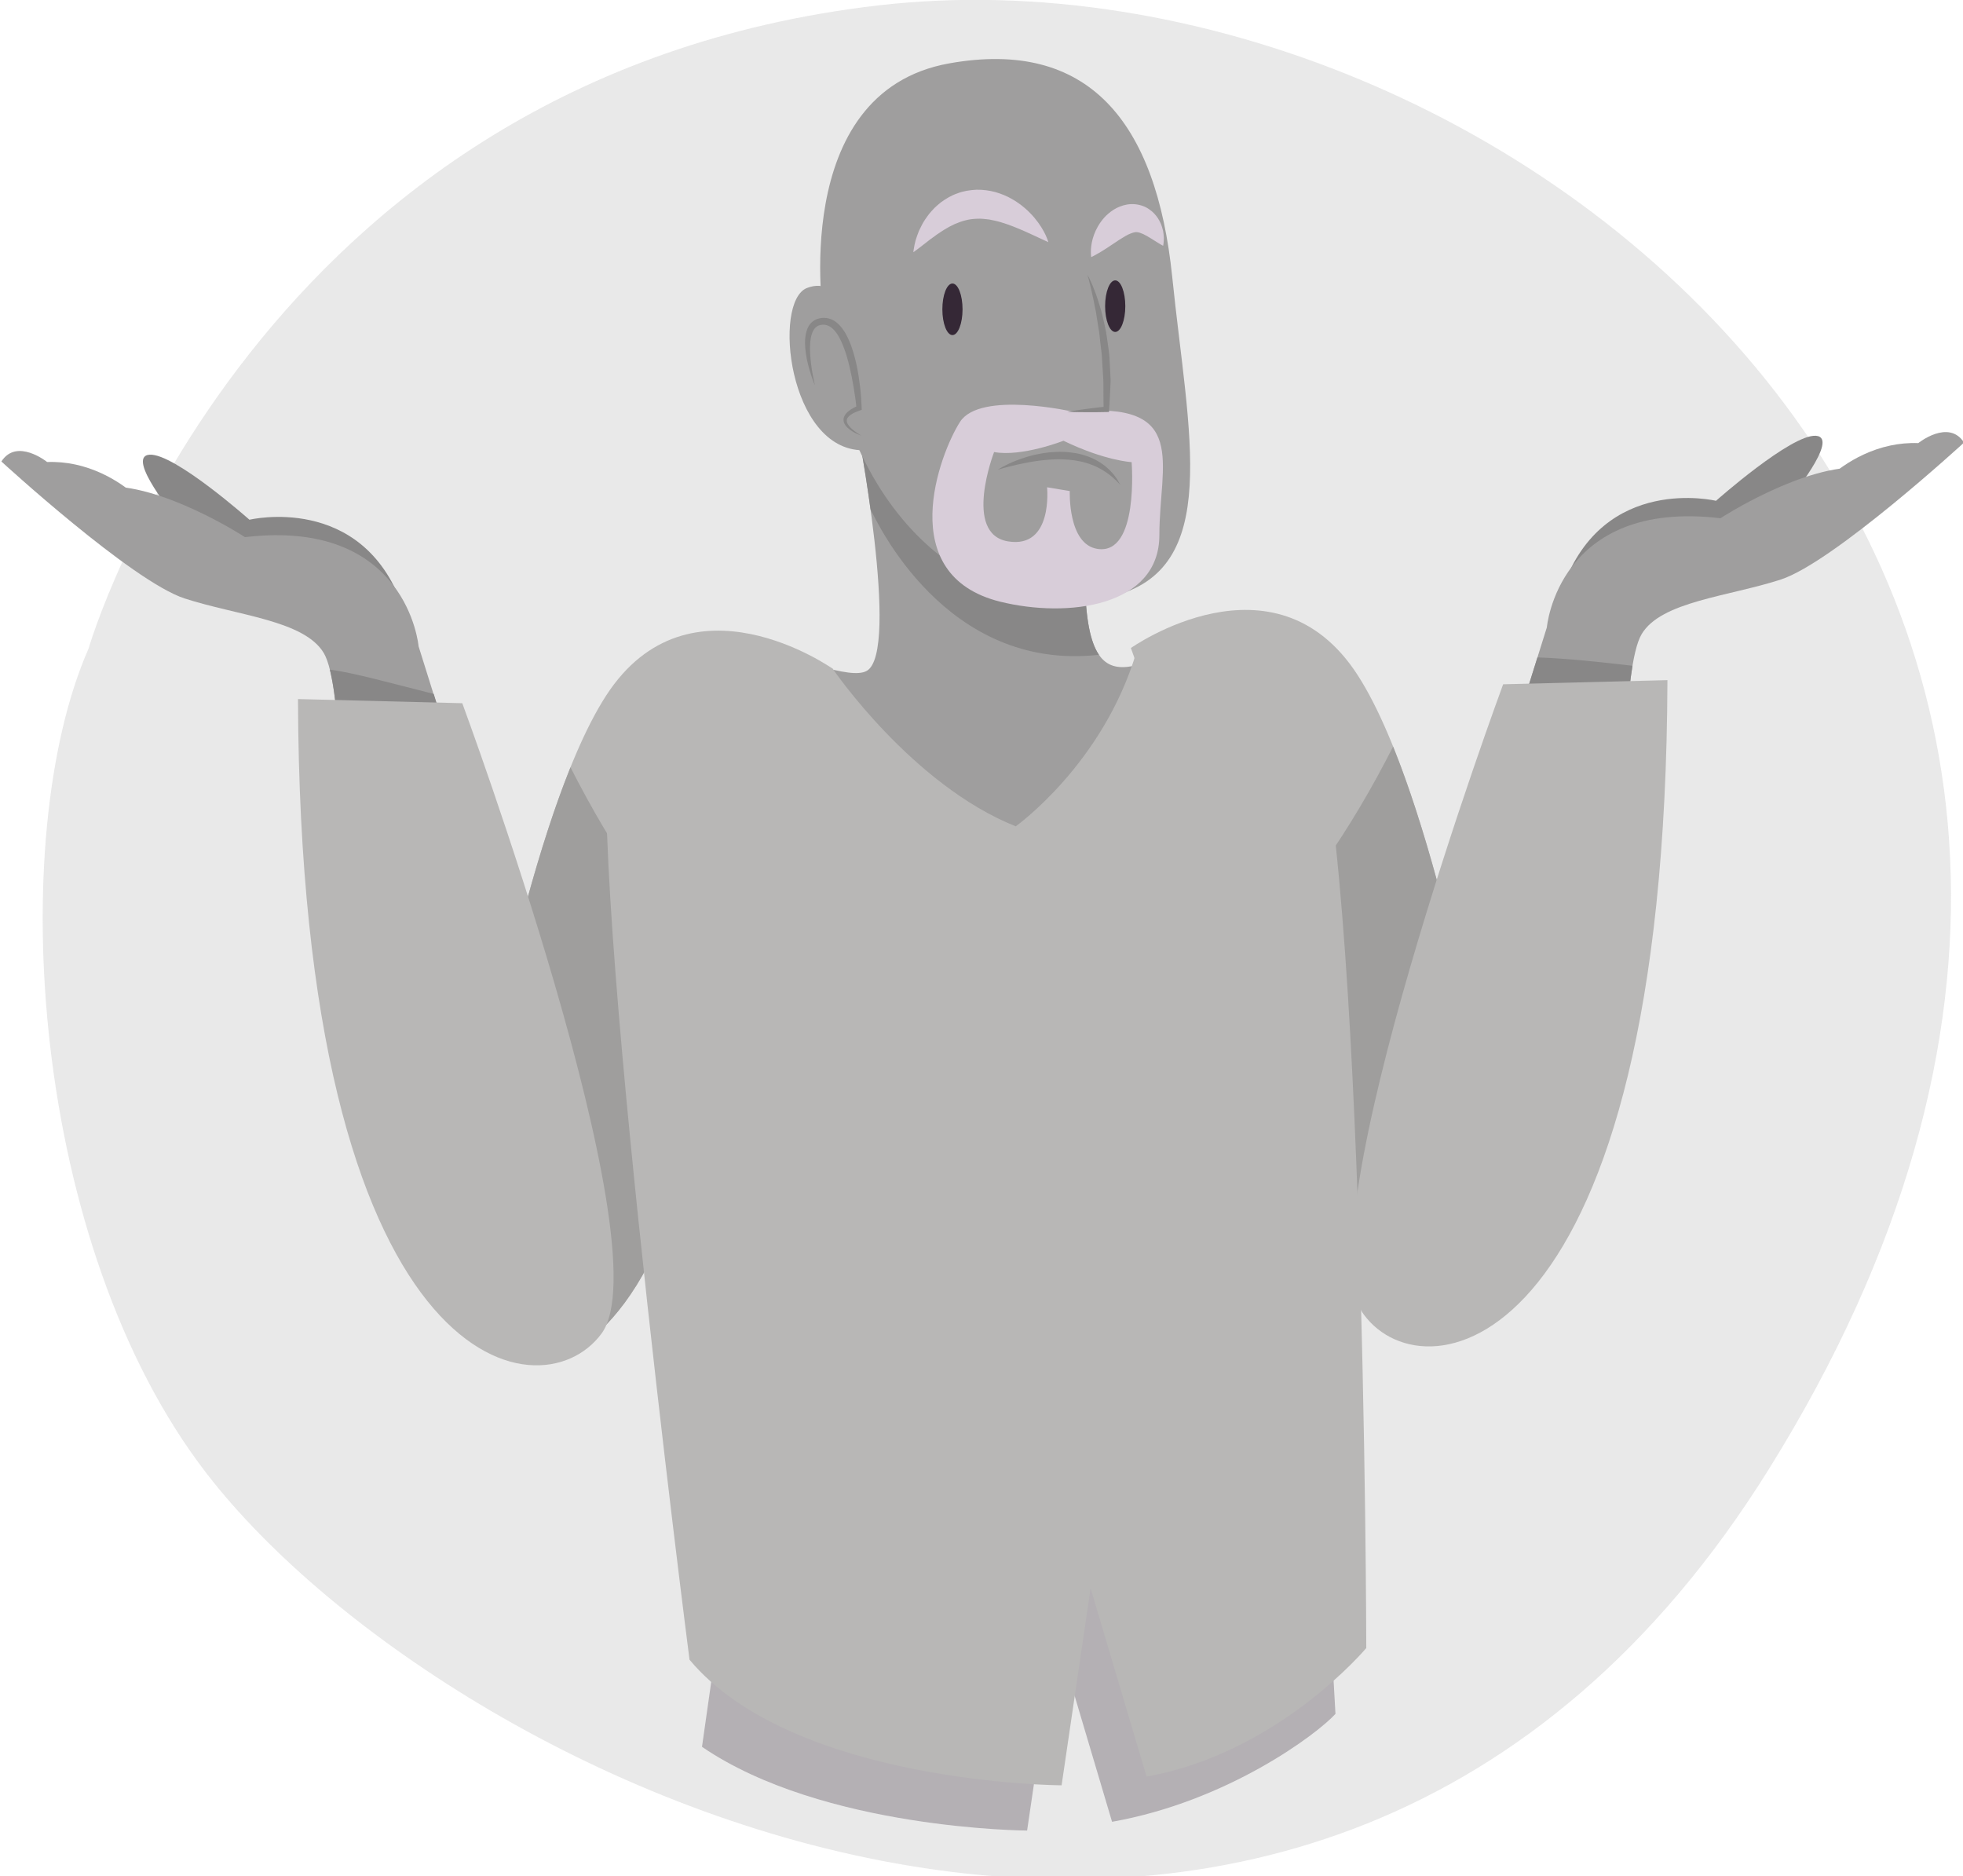 <svg width="203" height="194" viewBox="0 0 203 194" fill="none" xmlns="http://www.w3.org/2000/svg">
<g clip-path="url(#clip0_99_88)">
<g opacity="0.3">
<path d="M9.157 67.073C9.157 67.073 26.196 8.001 90.906 0.55C155.615 -6.902 239.879 60.553 182.902 151.949C135.844 227.434 47.081 185.637 21.378 152.378C3.149 128.789 0.529 86.683 9.157 67.073Z" fill="#B4B4B4"/>
</g>
<g opacity="0.3">
<path d="M138.104 177.224L136.227 143.728L76.154 155.617L72.596 180.629C85.121 189.192 106.216 189.287 106.216 189.287L109.215 168.906L115.002 188.381C126.948 186.264 136.194 179.323 138.104 177.224Z" fill="#352836"/>
</g>
<path d="M88.58 43.754C88.58 43.754 93.147 67.425 89.624 69.376C86.101 71.327 67.869 59.469 64.572 73.928C60.658 91.096 106.325 91.876 106.325 91.876L136.595 85.373C136.595 85.373 136.595 66.905 128.114 66.254C119.633 65.604 112.457 76.009 112.196 60.012C111.935 44.014 88.58 43.754 88.58 43.754Z" fill="#9F9E9E"/>
<path d="M113.646 67.708C112.777 66.438 112.263 64.08 112.196 60.012C111.935 44.014 88.58 43.754 88.58 43.754C88.58 43.754 89.359 47.793 90.025 52.671C90.58 53.713 97.713 69.506 113.646 67.708Z" fill="#888787"/>
<path d="M85.188 33.219C85.188 33.219 81.383 9.556 98.158 6.554C112.457 3.996 119.572 12.441 121.228 28.674C122.884 44.907 126.473 58.939 114.88 61.691C103.288 64.442 88.224 56.331 85.188 33.219Z" fill="#9F9E9E"/>
<path d="M88.428 33.902C88.428 33.902 87.048 28.399 83.459 29.775C79.871 31.15 81.528 46.558 89.256 46.558C96.984 46.558 88.428 33.902 88.428 33.902Z" fill="#9F9E9E"/>
<path d="M113.501 56.76C110.402 56.292 110.63 50.778 110.63 50.778L108.281 50.388C108.281 50.388 108.934 56.76 104.237 55.98C99.54 55.199 102.802 46.745 102.802 46.745C105.672 47.266 109.978 45.575 109.978 45.575C114.284 47.656 117.024 47.786 117.024 47.786C117.024 47.786 117.807 57.41 113.501 56.76ZM111.022 42.583C111.022 42.583 101.367 40.372 99.279 43.624C97.191 46.876 92.364 59.491 103.454 62.223C110.411 63.935 119.894 62.743 119.894 55.329C119.894 47.916 123.026 41.413 111.022 42.583Z" fill="#D8CDD9"/>
<path d="M112.848 26.586C112.848 26.586 112.837 26.534 112.828 26.44C112.824 26.349 112.803 26.206 112.811 26.04C112.81 25.698 112.852 25.222 113.003 24.682C113.154 24.143 113.413 23.538 113.841 22.942C114.057 22.642 114.31 22.347 114.636 22.074C114.956 21.802 115.336 21.544 115.807 21.36C116.269 21.177 116.824 21.059 117.39 21.12C117.946 21.173 118.488 21.375 118.868 21.662C119.271 21.933 119.54 22.263 119.747 22.572C119.944 22.887 120.09 23.19 120.17 23.476C120.21 23.62 120.252 23.754 120.281 23.884C120.3 24.018 120.322 24.14 120.332 24.259C120.364 24.491 120.358 24.701 120.348 24.873C120.346 25.041 120.319 25.181 120.31 25.272C120.298 25.365 120.285 25.415 120.285 25.415C120.285 25.415 120.24 25.391 120.154 25.346C120.076 25.298 119.947 25.236 119.816 25.146C119.683 25.055 119.509 24.957 119.329 24.846C119.153 24.73 118.96 24.608 118.756 24.494C118.657 24.432 118.56 24.37 118.452 24.325C118.347 24.279 118.255 24.203 118.15 24.175C117.952 24.088 117.759 24.022 117.609 24.01C117.453 23.983 117.355 24.018 117.264 24.036C117.177 24.051 117.07 24.089 116.918 24.149C116.617 24.252 116.18 24.525 115.739 24.803C115.258 25.122 114.81 25.421 114.425 25.676C114.007 25.949 113.618 26.179 113.326 26.337C113.189 26.421 113.058 26.477 112.98 26.521C112.894 26.564 112.848 26.586 112.848 26.586Z" fill="#D8CDD9"/>
<path d="M108.412 25.04C108.412 25.04 108.151 24.919 107.694 24.709C107.249 24.5 106.627 24.21 105.914 23.892C105.199 23.579 104.385 23.243 103.548 22.993C103.129 22.864 102.705 22.778 102.288 22.697C101.87 22.646 101.459 22.596 101.058 22.617C100.658 22.632 100.265 22.673 99.88 22.775C99.492 22.863 99.113 23.01 98.734 23.168C98.544 23.25 98.369 23.362 98.178 23.443C97.994 23.54 97.824 23.659 97.641 23.756C97.458 23.853 97.302 23.986 97.13 24.091C96.955 24.194 96.798 24.312 96.646 24.43C96.487 24.543 96.334 24.653 96.189 24.757C96.046 24.869 95.91 24.976 95.783 25.077C95.518 25.275 95.282 25.453 95.093 25.608C94.704 25.912 94.451 26.08 94.451 26.08C94.451 26.08 94.478 25.789 94.581 25.289C94.626 25.035 94.712 24.741 94.832 24.408C94.889 24.239 94.957 24.064 95.031 23.876C95.114 23.695 95.212 23.508 95.311 23.309C95.505 22.909 95.79 22.51 96.107 22.092C96.278 21.891 96.459 21.686 96.656 21.483C96.864 21.289 97.084 21.096 97.321 20.909C97.81 20.556 98.363 20.212 98.996 20C99.615 19.752 100.303 19.655 100.978 19.618C101.657 19.607 102.321 19.698 102.942 19.864C103.554 20.041 104.126 20.278 104.629 20.567C105.641 21.139 106.411 21.854 106.976 22.523C107.54 23.196 107.905 23.825 108.122 24.288C108.337 24.751 108.412 25.04 108.412 25.04Z" fill="#D8CDD9"/>
<path d="M99.54 31.983C99.54 33.456 99.073 34.65 98.496 34.65C97.92 34.65 97.452 33.456 97.452 31.983C97.452 30.511 97.92 29.317 98.496 29.317C99.073 29.317 99.54 30.511 99.54 31.983Z" fill="#352836"/>
<path d="M116.371 31.658C116.371 33.131 115.904 34.325 115.328 34.325C114.751 34.325 114.284 33.131 114.284 31.658C114.284 30.186 114.751 28.992 115.328 28.992C115.904 28.992 116.371 30.186 116.371 31.658Z" fill="#352836"/>
<path d="M112.457 28.407C112.599 28.667 112.724 28.935 112.848 29.207C112.979 29.476 113.075 29.756 113.186 30.032C113.291 30.31 113.41 30.586 113.49 30.872L113.757 31.723C113.945 32.29 114.055 32.875 114.196 33.455C114.258 33.746 114.327 34.036 114.383 34.329L114.517 35.213C114.587 35.804 114.701 36.392 114.735 36.987C114.773 37.582 114.795 38.178 114.826 38.773C114.838 39.07 114.867 39.368 114.841 39.666L114.8 40.559C114.776 41.155 114.736 41.748 114.698 42.341L114.683 42.6L114.433 42.607C113.757 42.624 113.08 42.627 112.403 42.626C111.726 42.624 111.048 42.615 110.369 42.583C111.039 42.466 111.71 42.37 112.381 42.28C113.052 42.193 113.724 42.109 114.396 42.04L114.13 42.305C114.119 41.719 114.105 41.133 114.108 40.549L114.106 39.674C114.114 39.382 114.085 39.091 114.068 38.799C114.032 38.217 113.988 37.635 113.96 37.052C113.936 36.469 113.833 35.893 113.774 35.312L113.683 34.441C113.643 34.152 113.588 33.865 113.541 33.577L113.407 32.709C113.371 32.419 113.307 32.133 113.247 31.847C113.134 31.272 113.031 30.694 112.889 30.124C112.817 29.84 112.764 29.547 112.685 29.264C112.606 28.982 112.544 28.69 112.457 28.407Z" fill="#888787"/>
<path d="M103.193 48.566C103.193 48.566 103.923 48.072 105.156 47.599C105.464 47.479 105.801 47.359 106.165 47.253C106.529 47.148 106.915 47.037 107.323 46.962C107.73 46.881 108.156 46.808 108.593 46.769C109.03 46.735 109.478 46.708 109.927 46.723C110.376 46.736 110.825 46.791 111.264 46.861C111.702 46.943 112.126 47.06 112.524 47.21C112.724 47.283 112.92 47.356 113.101 47.453C113.287 47.539 113.462 47.636 113.627 47.739C113.797 47.835 113.954 47.94 114.098 48.052C114.247 48.158 114.384 48.268 114.506 48.385C114.767 48.599 114.963 48.838 115.144 49.038C115.311 49.251 115.447 49.443 115.553 49.602C115.748 49.936 115.849 50.127 115.849 50.127C115.849 50.127 115.692 49.971 115.432 49.7C115.293 49.575 115.125 49.423 114.931 49.248C114.722 49.092 114.501 48.906 114.233 48.74C114.105 48.65 113.964 48.567 113.813 48.49C113.667 48.407 113.516 48.322 113.351 48.253C113.191 48.175 113.024 48.103 112.846 48.043C112.672 47.976 112.492 47.914 112.306 47.861C111.937 47.743 111.539 47.679 111.139 47.605C110.735 47.549 110.321 47.508 109.903 47.502C109.486 47.479 109.065 47.497 108.652 47.52C108.24 47.553 107.831 47.58 107.438 47.638C106.65 47.743 105.915 47.885 105.287 48.025C104.032 48.31 103.193 48.566 103.193 48.566Z" fill="#888787"/>
<path d="M89.102 45.054C88.75 44.929 88.404 44.776 88.085 44.568C87.773 44.357 87.445 44.118 87.281 43.703C87.248 43.599 87.223 43.484 87.232 43.367C87.235 43.251 87.268 43.134 87.317 43.033C87.362 42.929 87.428 42.837 87.498 42.758C87.567 42.674 87.644 42.606 87.722 42.538C88.04 42.276 88.392 42.103 88.745 41.945L88.574 42.208C88.502 41.478 88.391 40.742 88.271 40.014C88.154 39.284 88.004 38.562 87.834 37.848C87.664 37.135 87.46 36.432 87.192 35.765C86.93 35.104 86.603 34.45 86.132 34.009C85.897 33.792 85.637 33.637 85.352 33.594C85.284 33.59 85.198 33.567 85.145 33.576C85.062 33.584 84.935 33.577 84.888 33.598C84.771 33.621 84.62 33.658 84.51 33.738C84.272 33.878 84.095 34.139 83.983 34.45C83.868 34.761 83.812 35.112 83.787 35.467C83.727 36.181 83.795 36.919 83.878 37.653C83.968 38.389 84.114 39.12 84.274 39.852C83.98 39.161 83.759 38.442 83.57 37.711C83.38 36.98 83.261 36.226 83.249 35.447C83.252 35.058 83.285 34.66 83.402 34.26C83.516 33.867 83.734 33.44 84.138 33.176C84.332 33.036 84.548 32.96 84.795 32.909C84.929 32.875 84.993 32.885 85.095 32.871C85.23 32.855 85.329 32.878 85.448 32.883C85.909 32.934 86.33 33.166 86.641 33.454C87.271 34.04 87.622 34.765 87.919 35.478C88.199 36.202 88.402 36.94 88.568 37.681C88.73 38.423 88.844 39.171 88.936 39.92C89.026 40.67 89.079 41.418 89.108 42.178L89.115 42.381L88.937 42.442C88.599 42.557 88.264 42.69 87.987 42.88C87.921 42.929 87.853 42.977 87.799 43.034C87.74 43.087 87.691 43.147 87.654 43.208C87.614 43.268 87.586 43.333 87.576 43.401C87.559 43.469 87.567 43.541 87.579 43.615C87.648 43.918 87.913 44.2 88.186 44.431C88.468 44.662 88.776 44.874 89.102 45.054Z" fill="#888787"/>
<path d="M116.949 67.009C116.949 67.009 131.788 56.504 140.391 69.796C148.993 83.087 155.015 120.817 155.015 120.817L146.628 138.825C146.628 138.825 136.305 137.11 131.788 116.315C127.272 95.521 116.949 67.009 116.949 67.009Z" fill="#B8B7B6"/>
<path d="M144.067 77.199C150.66 93.537 155.015 120.817 155.015 120.817L146.628 138.825C146.628 138.825 136.305 137.11 131.789 116.316C130.673 111.181 129.204 105.576 127.624 100.047C134.463 93.665 139.793 85.597 144.067 77.199Z" fill="#9F9E9D"/>
<path d="M86.115 69.153C86.115 69.153 71.275 58.648 62.673 71.939C54.07 85.231 48.049 122.961 48.049 122.961L56.436 140.969C56.436 140.969 66.759 139.254 71.275 118.459C75.792 97.665 86.115 69.153 86.115 69.153Z" fill="#B8B7B6"/>
<path d="M58.996 79.342C52.404 95.681 48.049 122.961 48.049 122.961L56.436 140.969C56.436 140.969 66.759 139.254 71.275 118.459C72.39 113.325 73.86 107.72 75.44 102.19C68.601 95.808 63.27 87.741 58.996 79.342Z" fill="#9F9E9D"/>
<path d="M86.115 69.153C86.115 69.153 94.287 81.157 105.04 85.445C105.04 85.445 114.073 79.014 117.514 67.437C117.514 67.437 129.52 61.456 134.719 70.439C141.17 81.586 141.291 170.415 141.291 170.415C141.291 170.415 132.202 181.287 118.569 183.703L112.783 164.228L109.783 184.609C109.783 184.609 82.06 184.485 71.306 171.623C71.306 171.623 59.877 83.087 63.318 73.654C66.759 64.222 74.932 63.579 86.115 69.153Z" fill="#B8B7B6"/>
<path d="M184.947 51.733C184.947 51.733 190.339 45.244 187.791 45.062C185.243 44.88 177.456 51.786 177.456 51.786C177.456 51.786 165.835 48.992 161.646 60.673C157.456 72.354 184.947 51.733 184.947 51.733Z" fill="#888787"/>
<path d="M159.965 64.874C159.965 64.874 161.116 51.601 177.918 53.587C177.918 53.587 186.6 47.923 192.677 48.357L188.84 49.654C188.84 49.654 191.426 46.927 195.504 46.067C196.394 45.879 197.355 45.78 198.376 45.818C198.376 45.818 201.513 43.292 203.108 45.763C203.108 45.763 189.608 58.154 184.161 59.925C178.714 61.696 171.783 62.183 169.766 65.574C167.748 68.965 167.927 85.672 167.927 85.672L154.85 81.202L159.965 64.874Z" fill="#9F9E9E"/>
<path d="M168.822 68.844C165.551 68.466 162.28 68.099 158.992 67.978L154.85 81.202L167.926 85.672C167.926 85.672 167.812 74.833 168.822 68.844Z" fill="#888787"/>
<path d="M172.435 70.33L155.445 70.758C155.445 70.758 134.584 127.14 141.036 135.929C147.488 144.719 172.22 140.002 172.435 70.33Z" fill="#B8B7B6"/>
<path d="M18.304 53.689C18.304 53.689 12.912 47.2 15.46 47.018C18.009 46.836 25.796 53.743 25.796 53.743C25.796 53.743 37.416 50.949 41.605 62.63C45.795 74.311 18.304 53.689 18.304 53.689Z" fill="#888787"/>
<path d="M43.287 66.831C43.287 66.831 42.135 53.558 25.334 55.544C25.334 55.544 16.651 49.879 10.575 50.313L14.412 51.611C14.412 51.611 11.826 48.884 7.748 48.023C6.857 47.836 5.896 47.737 4.875 47.775C4.875 47.775 1.738 45.249 0.143 47.72C0.143 47.72 13.643 60.111 19.09 61.882C24.538 63.653 31.469 64.14 33.486 67.531C35.503 70.922 35.325 87.629 35.325 87.629L48.401 83.159L43.287 66.831Z" fill="#9F9E9E"/>
<path d="M34.111 69.243C35.462 74.637 35.325 87.629 35.325 87.629L48.401 83.159L44.853 71.755C40.764 70.736 36.56 69.547 34.111 69.243Z" fill="#888787"/>
<path d="M30.816 72.286L47.806 72.715C47.806 72.715 68.667 129.096 62.215 137.886C55.764 146.675 31.031 141.959 30.816 72.286Z" fill="#B8B7B6"/>
</g>
<defs>
<clipPath id="clip0_99_88">
<rect width="203" height="194" fill="white"/>
</clipPath>
</defs>
</svg>
